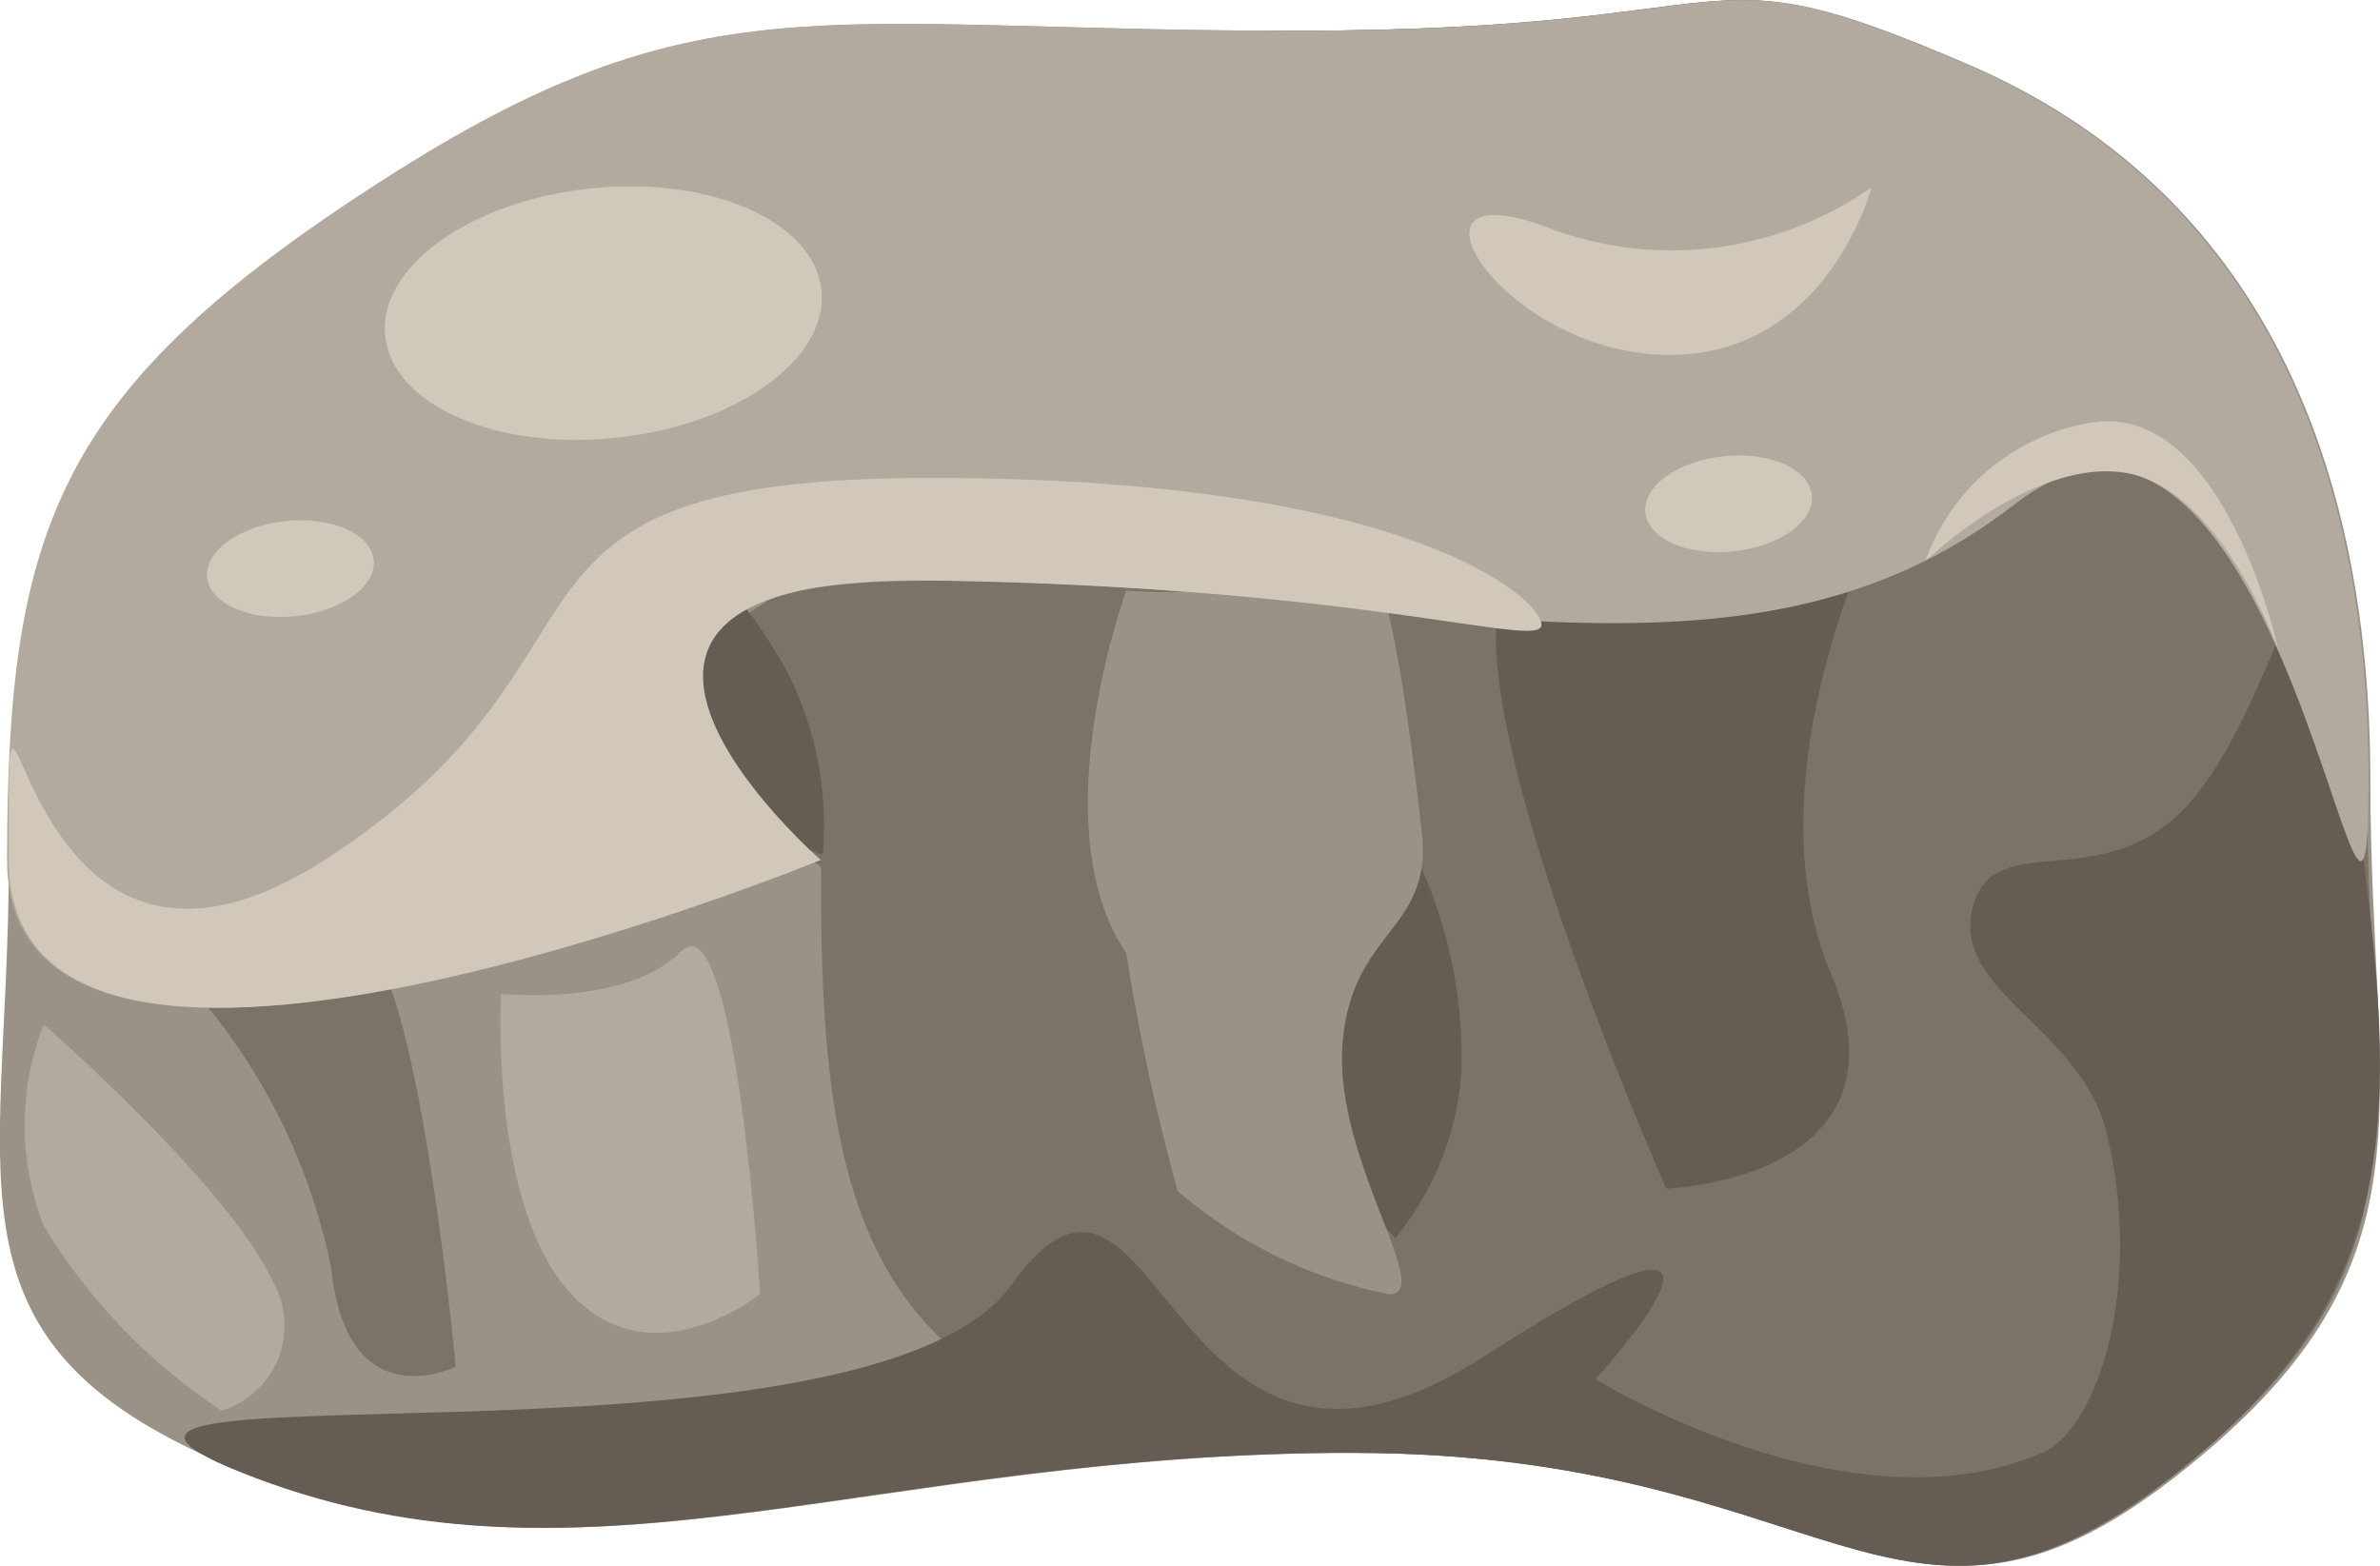 <svg xmlns="http://www.w3.org/2000/svg" width="38" height="25" viewBox="0 0 38 25">
  <g id="Rock" transform="translate(-49.859 -61)">
    <path id="BG" d="M2.943.379C8.081-2.93,9.909-2.04,17.554-2.04s6.224-1.4,10.725.535,6.426,6.124,6.426,11.439,1.206,7.756-3.136,11.132-5.433-.4-13.077-.4-12.2,2.405-17.5.4S-3,16.51-3,11.2-2.195,3.688,2.943.379Z" transform="translate(53 63.531)" fill="#9a9287"/>
    <g id="_3" data-name="3" transform="translate(52.748 61)">
      <path id="Path_28" data-name="Path 28" d="M9.075,7.124c5.138-3.309.834-9.164,8.479-9.164s6.224-1.4,10.725.535,6.426,6.124,6.426,11.439,1.206,7.756-3.136,11.132-5.433-.4-13.077-.4-8.5-3.446-8.466-9.321C10.1,10.945,3.937,10.433,9.075,7.124Z" transform="translate(0.196 2.531)" fill="#7b7368"/>
      <path id="Path_34" data-name="Path 34" d="M.585.023S2.479-.365,2.1,2.043A9.578,9.578,0,0,0,3.21,7.181,2.463,2.463,0,0,0,.6,7C-.739,7.784.585.023.585.023Z" transform="matrix(-0.966, 0.259, -0.259, -0.966, 4.959, 21.692)" fill="#7b7368"/>
      <path id="Path_36" data-name="Path 36" d="M1.269,0a7.467,7.467,0,0,1,.88,3.213,4.677,4.677,0,0,1-.867,2.735A3.932,3.932,0,0,1,0,3.2,5.9,5.9,0,0,1,1.269,0Z" transform="matrix(0.998, 0.07, -0.07, 0.998, 18.525, 13.741)" fill="#655c53"/>
      <path id="Path_37" data-name="Path 37" d="M1.269,0a8.657,8.657,0,0,1,.88,3.5,5.372,5.372,0,0,1-.867,2.977A4.406,4.406,0,0,1,0,3.487,6.713,6.713,0,0,1,1.269,0Z" transform="matrix(0.883, -0.469, 0.469, 0.883, 6.077, 8.525)" fill="#655c53"/>
      <path id="Path_39" data-name="Path 39" d="M5.515.034S1.534-.53,2.332,2.968,0,10.435,0,10.435a7.076,7.076,0,0,1,5.489-.269C8.3,11.31,5.515.034,5.515.034Z" transform="matrix(-0.985, 0.174, -0.174, -0.985, 29.154, 18.053)" fill="#655c53"/>
    </g>
    <path id="bottom" d="M20.613,19.125c5.138-3.309,1.777.365,1.777.365S26.443,22,29.523,20.666c.878-.382,1.627-2.645,1.027-5.108-.408-1.688-2.493-2.259-2.137-3.605s2.17-.057,3.561-1.781c1.262-1.57,1.819-4.739,2.093-2.928,1.1,7.272,1.843,10.446-2.5,13.822s-5.433-.4-13.077-.4-12.2,2.405-17.5.4,9.69.226,12.076-3.085S15.475,22.434,20.613,19.125Z" transform="translate(52.944 63.531)" fill="#655c53"/>
    <g id="_2" data-name="2" transform="translate(50.002 61)">
      <path id="Path_27" data-name="Path 27" d="M2.943.379C8.081-2.93,9.909-2.04,17.554-2.04s6.224-1.4,10.725.535,6.426,6.124,6.426,11.439S33.4,2.145,29.054,5.521,19.374,6.74,11.729,6.74,9.963,11.2,9.963,11.2-3,16.51-3,11.2-2.195,3.688,2.943.379Z" transform="translate(2.97 2.531)" fill="#b2aa9f"/>
      <path id="Path_32" data-name="Path 32" d="M2755.87,2570.765s-.187,3.391,1.12,4.791,3.018,0,3.018,0-.388-6.352-1.265-5.465S2755.87,2570.765,2755.87,2570.765Z" transform="translate(-2748.015 -2554.897)" fill="#b2aa9f"/>
      <path id="Path_35" data-name="Path 35" d="M2755.872,2569.81s-1.38,3.767,0,5.789a33.483,33.483,0,0,0,.821,3.8,7.4,7.4,0,0,0,3.37,1.649c.761.018-.872-2.136-.74-3.98s1.449-1.818,1.267-3.4c-.2-1.733-.622-5.26-1.267-4.635C2758.27,2570.056,2755.872,2569.81,2755.872,2569.81Z" transform="translate(-2738.032 -2560.382)" fill="#9a9287"/>
      <path id="Path_33" data-name="Path 33" d="M2749.557,2570.357a4.393,4.393,0,0,0,0,3.214,9.3,9.3,0,0,0,2.84,2.952,1.419,1.419,0,0,0,.822-2.055C2752.509,2572.926,2749.557,2570.357,2749.557,2570.357Z" transform="translate(-2749.002 -2554)" fill="#b2aa9f"/>
    </g>
    <g id="_1" data-name="1" transform="translate(50.002 63.645)">
      <path id="Path_29" data-name="Path 29" d="M2.043,11.2C7.181,7.887,4.085,5.1,11.729,5.1s9.742,1.935,9.742,2.344-2.744-.6-9.742-.707S9.963,11.2,9.963,11.2-3,16.51-3,11.2-3.1,14.505,2.043,11.2Z" transform="translate(2.998 -0.114)" fill="#d1c8b9"/>
      <path id="Path_30" data-name="Path 30" d="M80.656,69.958a3.392,3.392,0,0,1,2.709-2.22c2.086-.258,2.929,3.645,2.929,3.645s-.9-2.528-2.388-2.823S80.656,69.958,80.656,69.958Z" transform="translate(-50.058 -63.645)" fill="#d1c8b9"/>
      <path id="Path_31" data-name="Path 31" d="M79.785,63.992a5.578,5.578,0,0,1-5.073.679c-2.718-1.087-.906,1.9,1.721,1.993S79.785,63.992,79.785,63.992Z" transform="translate(-50.046 -63.645)" fill="#d1c8b9"/>
      <ellipse id="Ellipse_20" data-name="Ellipse 20" cx="3.5" cy="2" rx="3.5" ry="2" transform="matrix(0.995, -0.105, 0.105, 0.995, 5.797, 0.732)" fill="#d0c9b9"/>
      <ellipse id="Ellipse_21" data-name="Ellipse 21" cx="1.336" cy="0.763" rx="1.336" ry="0.763" transform="matrix(0.995, -0.105, 0.105, 0.995, 3.085, 5.816)" fill="#d0c9b9"/>
      <ellipse id="Ellipse_22" data-name="Ellipse 22" cx="1.336" cy="0.763" rx="1.336" ry="0.763" transform="matrix(0.995, -0.105, 0.105, 0.995, 26.047, 4.78)" fill="#d0c9b9"/>
    </g>
  </g>
</svg>
